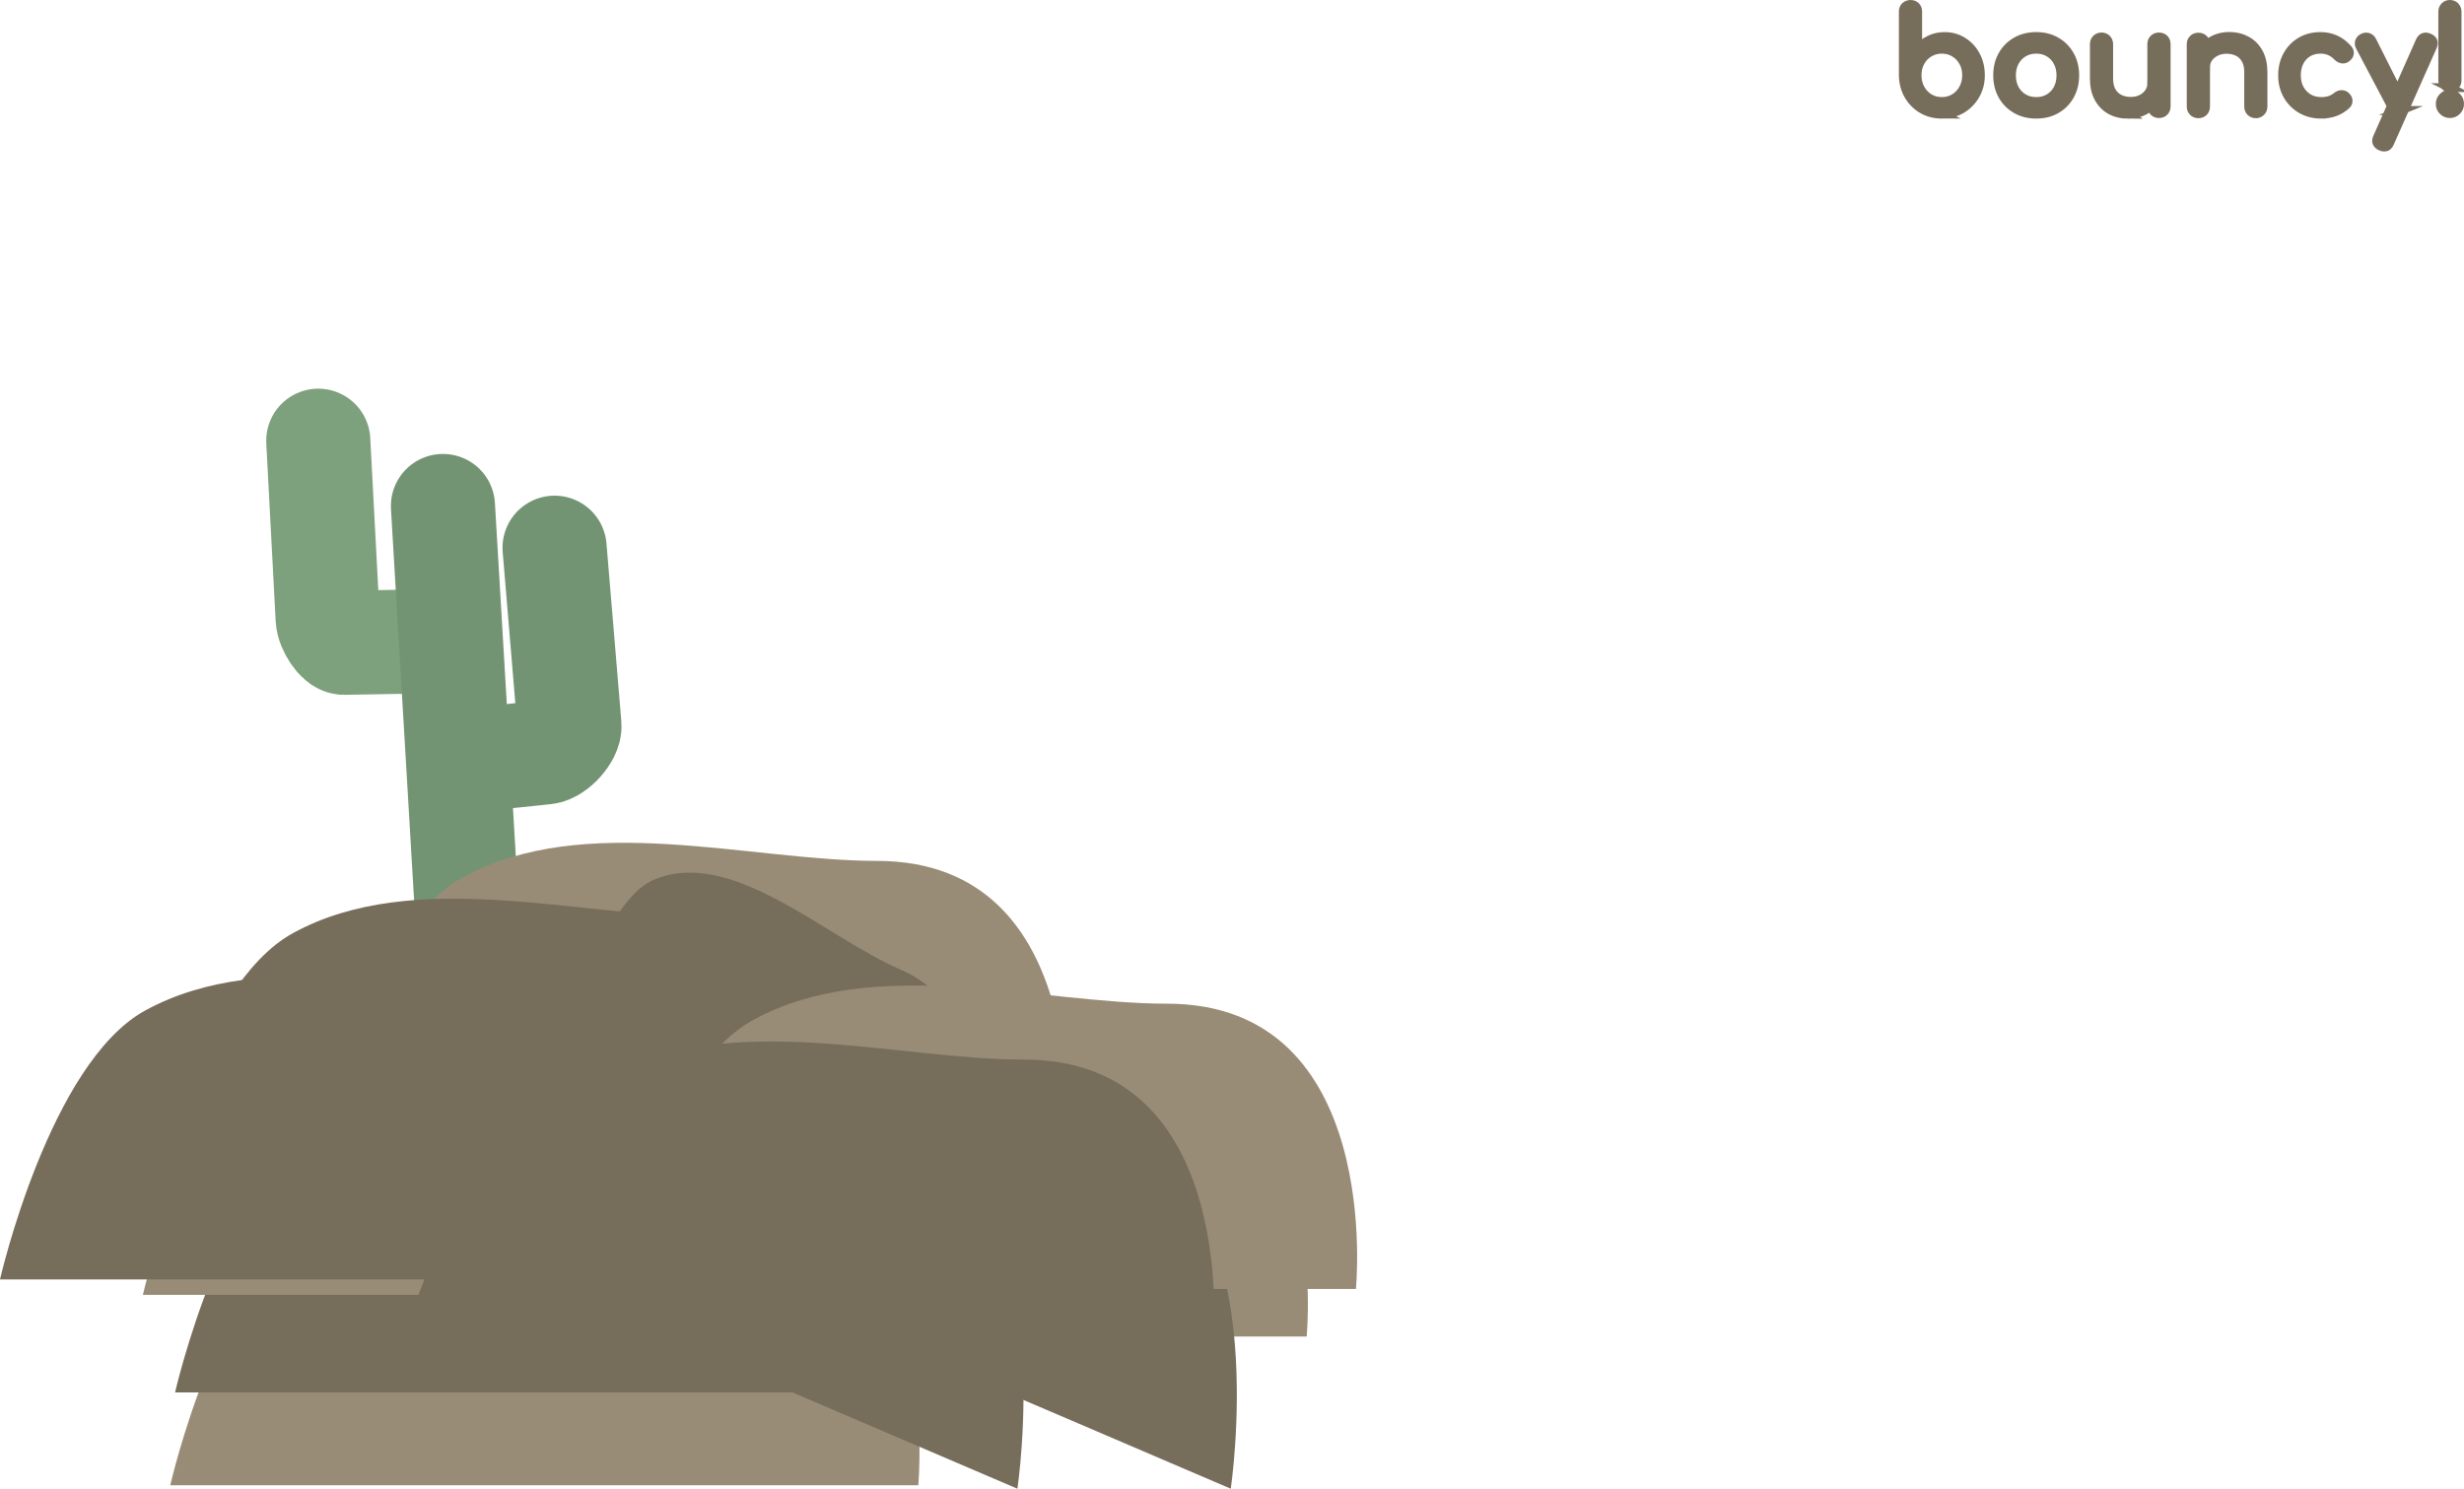 <svg version="1.1" xmlns="http://www.w3.org/2000/svg" xmlns:xlink="http://www.w3.org/1999/xlink" width="414.103" height="250.235"><g transform="translate(-354.209,20.138)"><g data-paper-data="{&quot;isPaintingLayer&quot;:true}" fill="none" fill-rule="nonzero" stroke="none" stroke-width="none" stroke-linecap="none" stroke-linejoin="miter" stroke-miterlimit="10" stroke-dasharray="" stroke-dashoffset="0" font-family="none" font-weight="none" font-size="none" text-anchor="none" style="mix-blend-mode: normal"><path d="" fill="#36734b" stroke="none" stroke-width="0" stroke-linecap="butt"/><path d="" data-paper-data="{&quot;origPos&quot;:null}" fill="#2f6442" stroke="none" stroke-width="0" stroke-linecap="butt"/><path d="M424.542,87.689c0,0 -9.555,0.165 -12.517,0.216c-0.987,0.017 -2.661,-2.451 -2.746,-4.047c-0.253,-4.789 -1.581,-29.916 -1.581,-29.916" data-paper-data="{&quot;origPos&quot;:null,&quot;origRot&quot;:0,&quot;index&quot;:null}" fill="none" stroke="#7da17c" stroke-width="17.5" stroke-linecap="round"/><path d="M433.033,139.018l-4.382,-74.104" data-paper-data="{&quot;origPos&quot;:null,&quot;origRot&quot;:0,&quot;index&quot;:null}" fill="none" stroke="#739472" stroke-width="17.5" stroke-linecap="round"/><path d="M447.411,71.928c0,0 2.104,25.153 2.5,29.893c0.132,1.58 -2.318,4.326 -4.018,4.504c-4.624,0.484 -11.848,1.24 -11.848,1.24" data-paper-data="{&quot;origPos&quot;:null,&quot;origRot&quot;:0,&quot;index&quot;:null}" fill="none" stroke="#739472" stroke-width="17.5" stroke-linecap="round"/><path d="M382.82,229.518c0,0 8.312,-36.383 24.402,-45.203c20.376,-11.169 48.058,-2.747 69.562,-2.747c36.546,0 31.749,47.95 31.749,47.95z" data-paper-data="{&quot;origPos&quot;:null}" fill="#998c76" stroke="none" stroke-width="0" stroke-linecap="butt"/><path d="M412.24,204.518c0,0 8.312,-36.383 24.402,-45.203c20.376,-11.169 48.058,-2.747 69.562,-2.747c36.546,0 31.749,47.95 31.749,47.95z" data-paper-data="{&quot;origPos&quot;:null}" fill="#998c76" stroke="none" stroke-width="0" stroke-linecap="butt"/><path d="M383.629,213.918c0,0 8.312,-36.383 24.402,-45.203c20.376,-11.169 48.058,-2.747 69.562,-2.747c36.546,0 31.749,47.95 31.749,47.95z" data-paper-data="{&quot;origPos&quot;:null}" fill="#776d5b" stroke="none" stroke-width="0" stroke-linecap="butt"/><path d="M450.198,197.982c0,0 7.997,-33.615 18.332,-38.168c13.088,-5.766 28.9,9.578 41.728,15.072c21.802,9.336 14.937,55.211 14.937,55.211z" data-paper-data="{&quot;origPos&quot;:null,&quot;origRot&quot;:0}" fill="#776d5b" stroke="none" stroke-width="0" stroke-linecap="butt"/><path d="M378.223,197.518c0,0 8.312,-36.383 24.402,-45.203c20.376,-11.169 48.058,-2.747 69.562,-2.747c36.546,0 31.749,47.95 31.749,47.95z" data-paper-data="{&quot;origPos&quot;:null}" fill="#998c76" stroke="none" stroke-width="0" stroke-linecap="butt"/><path d="M354.209,194.918c0,0 8.312,-36.383 24.402,-45.203c20.376,-11.169 48.058,-2.747 69.562,-2.747c36.546,0 31.749,47.95 31.749,47.95z" data-paper-data="{&quot;origPos&quot;:null}" fill="#776d5b" stroke="none" stroke-width="0" stroke-linecap="butt"/><path d="M420.778,178.982c0,0 7.997,-33.615 18.332,-38.168c13.088,-5.766 28.9,9.578 41.728,15.072c21.802,9.336 14.937,55.211 14.937,55.211z" data-paper-data="{&quot;origPos&quot;:null,&quot;origRot&quot;:0}" fill="#776d5b" stroke="none" stroke-width="0" stroke-linecap="butt"/><path d="M448.096,204.518c0,0 8.312,-36.383 24.402,-45.203c20.376,-11.169 48.058,-2.747 69.562,-2.747c36.546,0 31.749,47.95 31.749,47.95z" data-paper-data="{&quot;origPos&quot;:null}" fill="#998c76" stroke="none" stroke-width="0" stroke-linecap="butt"/><path d="M419.485,213.918c0,0 8.312,-36.383 24.402,-45.203c20.376,-11.169 48.058,-2.747 69.562,-2.747c36.546,0 31.749,47.95 31.749,47.95z" data-paper-data="{&quot;origPos&quot;:null}" fill="#776d5b" stroke="none" stroke-width="0" stroke-linecap="butt"/><path d="M486.054,197.982c0,0 7.997,-33.615 18.332,-38.168c13.088,-5.766 28.9,9.578 41.728,15.072c21.802,9.336 14.937,55.211 14.937,55.211z" data-paper-data="{&quot;origPos&quot;:null,&quot;origRot&quot;:0}" fill="#776d5b" stroke="none" stroke-width="0" stroke-linecap="butt"/><path d="M407.643,172.518c0,0 8.312,-36.383 24.402,-45.203c20.376,-11.169 48.058,-2.747 69.562,-2.747c36.546,0 31.749,47.95 31.749,47.95z" data-paper-data="{&quot;origPos&quot;:null}" fill="#998c76" stroke="none" stroke-width="0" stroke-linecap="butt"/><path d="M379.032,181.918c0,0 8.312,-36.383 24.402,-45.203c20.376,-11.169 48.058,-2.747 69.562,-2.747c36.546,0 31.749,47.95 31.749,47.95z" data-paper-data="{&quot;origPos&quot;:null}" fill="#776d5b" stroke="none" stroke-width="0" stroke-linecap="butt"/><path d="M445.601,165.982c0,0 7.997,-33.615 18.332,-38.168c13.088,-5.766 28.9,9.578 41.728,15.072c21.802,9.336 14.937,55.211 14.937,55.211z" data-paper-data="{&quot;origPos&quot;:null,&quot;origRot&quot;:0}" fill="#776d5b" stroke="none" stroke-width="0" stroke-linecap="butt"/><path d="M456.37,196.518c0,0 8.312,-36.383 24.402,-45.203c20.376,-11.169 48.058,-2.747 69.562,-2.747c36.546,0 31.749,47.95 31.749,47.95z" data-paper-data="{&quot;origPos&quot;:null}" fill="#998c76" stroke="none" stroke-width="0" stroke-linecap="butt"/><path d="M432.357,205.918c0,0 8.312,-36.383 24.402,-45.203c20.376,-11.169 48.058,-2.747 69.562,-2.747c36.546,0 31.749,47.95 31.749,47.95z" data-paper-data="{&quot;origPos&quot;:null}" fill="#776d5b" stroke="none" stroke-width="0" stroke-linecap="butt"/><path d="M680.546,-0.957c-1.217,0 -2.312,-0.284 -3.284,-0.853c-0.972,-0.575 -1.74,-1.355 -2.303,-2.339c-0.563,-0.985 -0.853,-2.095 -0.872,-3.33v-10.715c0,-0.361 0.113,-0.648 0.339,-0.862c0.232,-0.22 0.52,-0.33 0.862,-0.33c0.361,0 0.651,0.11 0.872,0.33c0.22,0.214 0.33,0.502 0.33,0.862v6.339c0.544,-0.654 1.205,-1.174 1.982,-1.56c0.777,-0.385 1.627,-0.578 2.55,-0.578c1.138,0 2.159,0.287 3.064,0.862c0.911,0.569 1.63,1.342 2.156,2.321c0.526,0.979 0.789,2.089 0.789,3.33c0,1.235 -0.287,2.346 -0.862,3.33c-0.569,0.985 -1.339,1.764 -2.312,2.339c-0.966,0.569 -2.07,0.853 -3.312,0.853zM680.546,-3.067c0.801,0 1.514,-0.193 2.138,-0.578c0.63,-0.385 1.128,-0.914 1.495,-1.587c0.367,-0.673 0.55,-1.422 0.55,-2.248c0,-0.85 -0.183,-1.602 -0.55,-2.257c-0.367,-0.661 -0.865,-1.18 -1.495,-1.56c-0.624,-0.385 -1.336,-0.578 -2.138,-0.578c-0.783,0 -1.492,0.193 -2.128,0.578c-0.63,0.379 -1.125,0.899 -1.486,1.56c-0.361,0.654 -0.541,1.407 -0.541,2.257c0,0.826 0.18,1.575 0.541,2.248c0.361,0.673 0.856,1.202 1.486,1.587c0.636,0.385 1.346,0.578 2.128,0.578zM696.424,-0.957c-1.266,0 -2.385,-0.278 -3.358,-0.835c-0.972,-0.557 -1.737,-1.324 -2.294,-2.303c-0.55,-0.979 -0.826,-2.101 -0.826,-3.367c0,-1.284 0.275,-2.416 0.826,-3.394c0.557,-0.979 1.321,-1.746 2.294,-2.303c0.972,-0.557 2.092,-0.835 3.358,-0.835c1.254,0 2.367,0.278 3.339,0.835c0.972,0.557 1.734,1.324 2.284,2.303c0.557,0.979 0.835,2.11 0.835,3.394c0,1.266 -0.275,2.388 -0.826,3.367c-0.544,0.979 -1.303,1.746 -2.275,2.303c-0.966,0.557 -2.086,0.835 -3.358,0.835zM696.424,-3.067c0.813,0 1.532,-0.187 2.156,-0.56c0.63,-0.379 1.119,-0.896 1.468,-1.55c0.355,-0.661 0.532,-1.422 0.532,-2.284c0,-0.862 -0.177,-1.624 -0.532,-2.284c-0.349,-0.667 -0.838,-1.187 -1.468,-1.56c-0.624,-0.379 -1.342,-0.569 -2.156,-0.569c-0.813,0 -1.535,0.19 -2.165,0.569c-0.624,0.373 -1.116,0.893 -1.477,1.56c-0.355,0.661 -0.532,1.422 -0.532,2.284c0,0.862 0.177,1.624 0.532,2.284c0.361,0.654 0.853,1.171 1.477,1.55c0.63,0.373 1.352,0.56 2.165,0.56zM711.855,-0.93c-1.076,0 -2.043,-0.229 -2.899,-0.688c-0.85,-0.465 -1.523,-1.144 -2.018,-2.037c-0.495,-0.893 -0.743,-1.991 -0.743,-3.294v-5.771c0,-0.349 0.113,-0.636 0.339,-0.862c0.226,-0.226 0.514,-0.339 0.862,-0.339c0.343,0 0.627,0.113 0.853,0.339c0.226,0.226 0.339,0.514 0.339,0.862v5.771c0,0.881 0.165,1.609 0.495,2.183c0.33,0.569 0.777,0.991 1.339,1.266c0.563,0.269 1.196,0.404 1.899,0.404c0.673,0 1.272,-0.132 1.798,-0.394c0.526,-0.269 0.945,-0.63 1.257,-1.083c0.312,-0.453 0.468,-0.96 0.468,-1.523h1.486c0,0.966 -0.239,1.841 -0.716,2.624c-0.477,0.783 -1.128,1.404 -1.954,1.862c-0.82,0.453 -1.755,0.679 -2.807,0.679zM717.047,-1.049c-0.343,0 -0.63,-0.113 -0.862,-0.339c-0.226,-0.226 -0.339,-0.514 -0.339,-0.862v-10.468c0,-0.361 0.113,-0.651 0.339,-0.872c0.232,-0.22 0.52,-0.33 0.862,-0.33c0.361,0 0.651,0.11 0.872,0.33c0.22,0.22 0.33,0.511 0.33,0.872v10.468c0,0.349 -0.11,0.636 -0.33,0.862c-0.22,0.226 -0.511,0.339 -0.872,0.339zM733.321,-1.021c-0.343,0 -0.627,-0.113 -0.853,-0.339c-0.226,-0.232 -0.339,-0.52 -0.339,-0.862v-5.78c0,-0.893 -0.165,-1.621 -0.495,-2.183c-0.33,-0.563 -0.774,-0.982 -1.33,-1.257c-0.557,-0.275 -1.193,-0.413 -1.908,-0.413c-0.661,0 -1.257,0.135 -1.789,0.404c-0.532,0.263 -0.954,0.618 -1.266,1.064c-0.312,0.446 -0.468,0.96 -0.468,1.541h-1.486c0,-0.985 0.239,-1.865 0.716,-2.642c0.477,-0.777 1.131,-1.391 1.963,-1.844c0.832,-0.453 1.764,-0.679 2.798,-0.679c1.076,0 2.04,0.232 2.89,0.697c0.856,0.459 1.532,1.135 2.027,2.027c0.495,0.893 0.743,1.988 0.743,3.284v5.78c0,0.343 -0.116,0.63 -0.349,0.862c-0.226,0.226 -0.511,0.339 -0.853,0.339zM723.67,-1.021c-0.343,0 -0.63,-0.113 -0.862,-0.339c-0.226,-0.232 -0.339,-0.52 -0.339,-0.862v-10.477c0,-0.361 0.113,-0.648 0.339,-0.862c0.232,-0.22 0.52,-0.33 0.862,-0.33c0.361,0 0.651,0.11 0.872,0.33c0.22,0.214 0.33,0.502 0.33,0.862v10.477c0,0.343 -0.11,0.63 -0.33,0.862c-0.22,0.226 -0.511,0.339 -0.872,0.339zM744.311,-0.957c-1.254,0 -2.37,-0.284 -3.349,-0.853c-0.979,-0.575 -1.746,-1.352 -2.303,-2.33c-0.55,-0.979 -0.826,-2.086 -0.826,-3.321c0,-1.266 0.272,-2.391 0.817,-3.376c0.55,-0.991 1.303,-1.764 2.257,-2.321c0.954,-0.557 2.049,-0.835 3.284,-0.835c0.93,0 1.777,0.177 2.541,0.532c0.765,0.355 1.453,0.884 2.064,1.587c0.22,0.251 0.3,0.511 0.239,0.78c-0.061,0.263 -0.232,0.495 -0.514,0.697c-0.22,0.159 -0.465,0.211 -0.734,0.156c-0.263,-0.055 -0.505,-0.193 -0.725,-0.413c-0.771,-0.813 -1.728,-1.22 -2.872,-1.22c-0.795,0 -1.498,0.183 -2.11,0.55c-0.612,0.367 -1.089,0.881 -1.431,1.541c-0.343,0.654 -0.514,1.428 -0.514,2.321c0,0.844 0.174,1.596 0.523,2.257c0.355,0.654 0.844,1.174 1.468,1.56c0.63,0.385 1.358,0.578 2.183,0.578c0.55,0 1.034,-0.067 1.45,-0.202c0.416,-0.135 0.795,-0.343 1.138,-0.624c0.251,-0.202 0.508,-0.315 0.771,-0.339c0.269,-0.024 0.505,0.049 0.706,0.22c0.269,0.22 0.419,0.468 0.45,0.743c0.031,0.275 -0.064,0.523 -0.284,0.743c-1.125,1.046 -2.535,1.569 -4.229,1.569zM754.903,4.584c-0.153,0 -0.339,-0.046 -0.56,-0.138c-0.691,-0.312 -0.881,-0.804 -0.569,-1.477l7.165,-16.183c0.312,-0.661 0.804,-0.85 1.477,-0.569c0.709,0.3 0.905,0.795 0.587,1.486l-7.183,16.156c-0.19,0.483 -0.495,0.725 -0.917,0.725zM757.674,-1.563c-0.294,0.122 -0.572,0.135 -0.835,0.037c-0.257,-0.104 -0.462,-0.306 -0.615,-0.605l-5.385,-10.211c-0.153,-0.3 -0.171,-0.587 -0.055,-0.862c0.116,-0.275 0.324,-0.474 0.624,-0.596c0.294,-0.128 0.575,-0.141 0.844,-0.037c0.269,0.104 0.474,0.303 0.615,0.596l5.138,10.22c0.159,0.3 0.217,0.587 0.174,0.862c-0.037,0.269 -0.205,0.468 -0.505,0.596zM765.947,-5.397c-0.349,0 -0.636,-0.119 -0.862,-0.358c-0.226,-0.245 -0.339,-0.523 -0.339,-0.835v-11.578c0,-0.349 0.113,-0.639 0.339,-0.872c0.226,-0.232 0.514,-0.349 0.862,-0.349c0.343,0 0.627,0.116 0.853,0.349c0.226,0.232 0.339,0.523 0.339,0.872v11.578c0,0.33 -0.122,0.612 -0.367,0.844c-0.239,0.232 -0.514,0.349 -0.826,0.349zM765.947,-1.049c-0.44,0 -0.823,-0.156 -1.147,-0.468c-0.318,-0.312 -0.477,-0.697 -0.477,-1.156c0,-0.453 0.159,-0.838 0.477,-1.156c0.324,-0.324 0.706,-0.486 1.147,-0.486c0.453,0 0.835,0.162 1.147,0.486c0.312,0.318 0.468,0.703 0.468,1.156c0,0.459 -0.162,0.844 -0.486,1.156c-0.318,0.312 -0.694,0.468 -1.128,0.468z" data-paper-data="{&quot;origPos&quot;:null}" fill="#776d5b" stroke="#776d5b" stroke-width="1.5" stroke-linecap="square"/></g></g></svg>